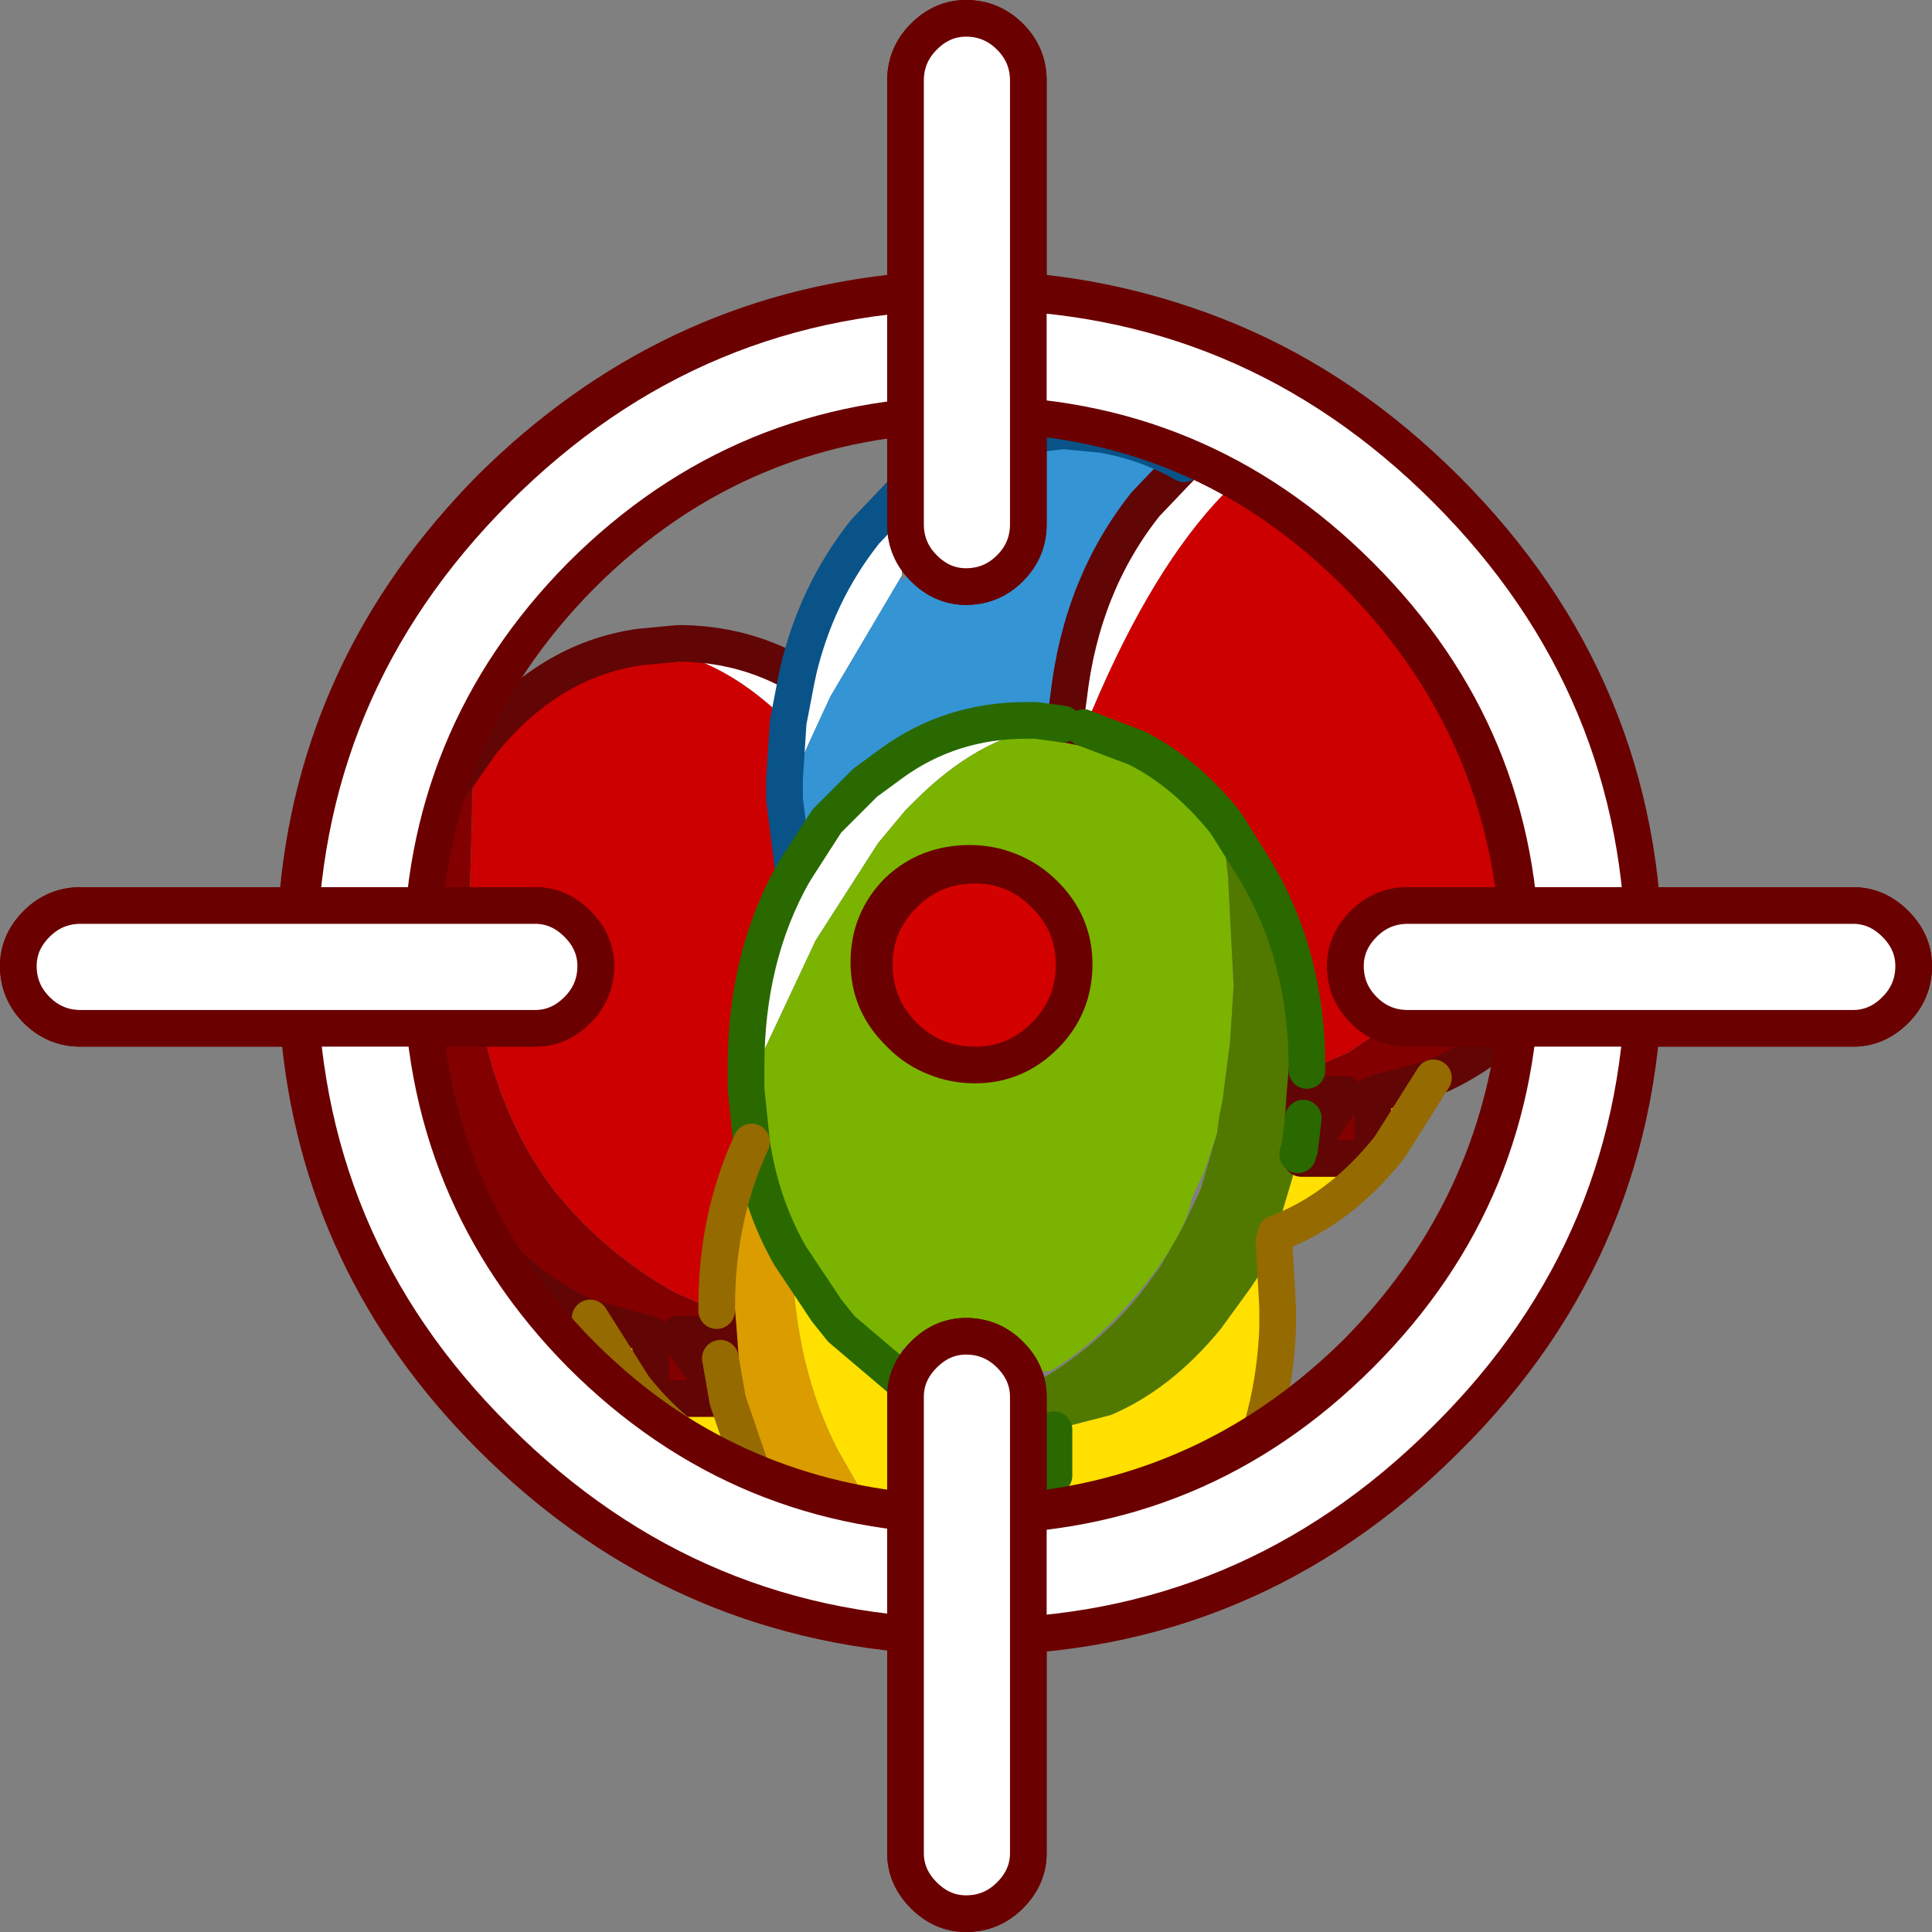 <?xml version="1.0" encoding="UTF-8" standalone="no"?>
<svg xmlns:xlink="http://www.w3.org/1999/xlink" height="52.7px" width="52.7px" xmlns="http://www.w3.org/2000/svg">
  <rect width="100%" height="100%" fill="#808080" stroke="none"/>
  <g transform="matrix(1.0, 0.0, 0.0, 1.0, 26.45, 27.6)">
    <path d="M8.5 -15.5 Q9.2 -14.6 10.95 -13.35 14.4 -10.9 15.6 -8.4 L15.9 -7.85 Q15.55 -4.8 14.25 -2.6 L12.3 -2.6 12.3 -2.55 10.35 -0.5 10.05 -0.55 10.05 -0.15 12.15 -0.15 10.35 1.1 9.2 1.6 9.2 1.5 Q9.2 -1.5 7.8 -3.85 L7.05 -5.05 6.95 -5.2 Q5.85 -6.55 4.55 -7.2 L3.1 -7.75 3.35 -8.25 Q5.0 -12.15 6.95 -14.15 L8.5 -15.5 M-13.4 -0.15 L-10.2 -0.15 -10.2 -0.25 -11.0 -2.45 -10.9 -2.6 -13.65 -2.6 -13.55 -6.3 -13.45 -7.15 -13.35 -7.3 Q-11.5 -9.6 -9.0 -9.95 -6.85 -9.8 -4.95 -7.9 L-5.05 -6.35 -5.05 -5.8 -4.8 -3.8 Q-6.1 -1.5 -6.1 1.5 L-6.1 2.1 -5.95 3.55 Q-6.9 5.6 -6.9 8.05 L-6.9 8.15 -8.05 7.65 Q-10.0 6.55 -11.35 4.85 -12.9 2.8 -13.4 -0.15 M9.6 2.25 L9.1 2.9 9.15 2.2 9.6 2.25 M-7.3 8.8 L-6.85 8.75 -6.8 9.45 -7.3 8.8" fill="#cc0000" fill-rule="evenodd" stroke="none"/>
    <path d="M15.9 -7.85 L16.75 -6.25 17.55 -4.45 16.95 -2.6 14.25 -2.6 Q15.55 -4.8 15.9 -7.85 M12.15 -0.15 L15.35 -0.15 Q14.1 1.2 12.65 1.8 L11.0 2.25 11.0 4.0 9.05 4.0 10.25 2.25 9.6 2.25 9.15 2.2 9.2 1.6 10.35 1.1 12.15 -0.15 M-10.35 8.35 Q-12.0 7.7 -13.35 6.05 -14.85 4.2 -15.3 1.9 L-15.6 -0.15 -13.4 -0.15 Q-12.9 2.8 -11.35 4.85 -10.0 6.55 -8.05 7.65 L-6.9 8.15 -6.85 8.75 -7.3 8.8 -7.95 8.8 -6.75 10.55 -8.7 10.55 -8.7 8.8 -10.35 8.35 M-13.65 -2.6 L-15.45 -2.6 Q-15.15 -4.45 -14.25 -6.0 L-13.45 -7.15 -13.55 -6.3 -13.65 -2.6" fill="#830000" fill-rule="evenodd" stroke="none"/>
    <path d="M0.9 -15.65 L2.55 -15.85 3.6 -15.75 Q2.2 -15.65 0.9 -14.75 L0.9 -15.65 M5.85 -14.95 L8.05 -16.25 8.5 -15.5 6.95 -14.15 Q5.0 -12.15 3.35 -8.25 L3.1 -7.75 2.6 -7.85 2.7 -8.6 Q3.05 -11.65 4.8 -13.85 L5.85 -14.95 M8.3 6.25 L8.4 8.05 8.4 8.65 7.85 7.25 8.1 6.6 8.15 6.55 8.3 6.25 M-9.0 -9.95 L-7.95 -10.05 Q-6.2 -10.05 -4.7 -9.2 -4.2 -11.4 -2.85 -13.1 L-1.85 -14.15 -1.85 -11.9 -3.8 -8.6 -4.4 -7.3 -5.05 -5.8 -5.05 -6.35 -4.95 -7.9 Q-6.85 -9.8 -9.0 -9.95 M-4.8 -3.8 L-3.9 -5.2 -3.25 -5.85 -2.85 -6.25 -2.1 -6.8 Q-0.5 -7.95 1.55 -7.95 L1.8 -7.95 2.55 -7.85 2.0 -7.75 Q0.2 -7.45 -1.5 -5.75 L-1.75 -5.5 -2.5 -4.6 -4.2 -1.95 -6.1 2.1 -6.1 1.5 Q-6.1 -1.5 -4.8 -3.8 M-4.7 -9.2 L-4.95 -7.9 -4.7 -9.2" fill="#ffffff" fill-rule="evenodd" stroke="none"/>
    <path d="M3.6 -15.75 Q4.8 -15.55 5.85 -14.95 L4.8 -13.85 Q3.05 -11.65 2.7 -8.6 L2.6 -7.85 2.55 -7.85 1.8 -7.95 1.55 -7.95 Q-0.5 -7.95 -2.1 -6.8 L-2.85 -6.25 -3.25 -5.85 -3.9 -5.2 -4.8 -3.8 -5.05 -5.8 -4.4 -7.3 -3.8 -8.6 -1.85 -11.9 -1.85 -11.75 -1.4 -12.35 Q-0.3 -13.7 0.3 -12.25 L0.9 -12.1 0.9 -14.75 Q2.2 -15.65 3.6 -15.75" fill="#3494d4" fill-rule="evenodd" stroke="none"/>
    <path d="M6.75 3.3 L6.4 4.35 6.05 5.1 Q5.9 6.0 4.85 7.35 3.6 8.95 2.2 9.8 L2.05 9.8 1.8 9.9 1.6 9.85 1.45 9.95 1.35 9.95 0.9 10.15 0.9 8.7 -0.3 8.7 -0.35 8.75 0.1 9.15 Q0.1 9.65 -0.65 9.65 -1.4 9.65 -1.85 9.15 L-1.85 10.05 -3.5 8.65 -3.9 8.15 -4.9 6.65 Q-5.7 5.25 -5.95 3.55 L-6.1 2.1 -4.2 -1.95 -2.5 -4.6 -1.75 -5.5 -1.5 -5.75 Q0.2 -7.45 2.0 -7.75 L2.55 -7.85 2.6 -7.85 3.1 -7.75 4.55 -7.2 Q5.85 -6.55 6.95 -5.2 L7.05 -5.05 7.15 -4.25 6.95 -4.55 7.05 -3.65 7.2 -0.7 7.1 0.85 6.95 2.0 6.9 2.4 6.8 2.9 6.75 3.3" fill="#7ab400" fill-rule="evenodd" stroke="none"/>
    <path d="M8.35 6.05 L8.3 6.25 8.15 6.55 8.1 6.6 7.85 7.25 7.65 7.55 6.85 8.65 Q5.5 10.3 3.85 11.0 L2.3 11.4 2.2 11.4 2.2 12.65 2.2 13.15 0.9 13.15 0.9 12.25 1.45 11.45 1.2 11.45 0.9 11.45 0.9 10.6 1.55 10.25 Q3.5 9.2 4.8 7.5 L5.2 6.95 5.8 5.9 6.3 4.85 6.75 3.3 6.8 2.9 6.9 2.4 6.95 2.0 7.1 0.85 7.2 -0.7 7.05 -3.65 6.95 -4.55 7.15 -4.25 7.7 -3.35 Q9.1 -1.0 9.1 2.0 L9.1 2.1 9.05 2.7 9.0 3.4 9.0 3.75 8.95 3.85 8.95 3.9 8.8 4.55 8.35 6.05" fill="#517900" fill-rule="evenodd" stroke="none"/>
    <path d="M12.65 1.8 L11.45 3.7 Q10.1 5.4 8.35 6.05 L8.8 4.55 8.95 3.9 8.95 3.85 9.0 3.75 9.1 2.9 9.6 2.25 10.25 2.25 9.05 4.0 11.0 4.0 11.0 2.25 12.65 1.8 M8.4 8.65 Q8.25 12.2 6.2 14.7 L5.8 15.2 5.1 15.85 4.45 16.0 1.4 16.4 0.95 16.5 0.9 16.45 0.9 13.15 2.2 13.15 2.2 12.65 2.3 12.65 2.3 11.4 3.85 11.0 Q5.5 10.3 6.85 8.65 L7.65 7.55 7.85 7.25 8.4 8.65 M1.2 11.45 L0.9 11.9 0.9 11.45 1.2 11.45 M-1.85 10.05 L-1.85 14.45 -2.6 13.55 -3.0 13.0 -3.6 11.95 Q-4.5 10.2 -4.75 8.05 L-4.9 6.65 -3.9 8.15 -3.5 8.65 -1.85 10.05 M-5.9 12.65 Q-7.75 12.0 -9.15 10.25 L-10.35 8.35 -8.7 8.8 -8.7 10.55 -6.75 10.55 -7.95 8.8 -7.3 8.8 -6.8 9.45 -6.6 10.6 -5.9 12.65" fill="#ffe000" fill-rule="evenodd" stroke="none"/>
    <path d="M0.95 16.5 L0.9 16.5 0.9 16.45 0.95 16.5 M-1.85 14.45 L-1.85 16.95 Q-3.4 16.25 -4.65 14.7 L-5.9 12.65 -6.6 10.6 -6.8 9.45 -6.85 8.75 -6.9 8.15 -6.9 8.05 Q-6.9 5.6 -5.95 3.55 -5.7 5.25 -4.9 6.65 L-4.75 8.05 Q-4.5 10.2 -3.6 11.95 L-3.0 13.0 -2.6 13.55 -1.85 14.45" fill="#db9c00" fill-rule="evenodd" stroke="none"/>
    <path d="M5.85 -14.95 L8.05 -16.25 M17.55 -4.45 L16.95 -2.6 M15.35 -0.15 Q14.1 1.2 12.65 1.8 L11.0 2.25 11.0 4.0 9.05 4.0 10.25 2.25 9.6 2.25 9.15 2.2 9.2 1.6 M-10.35 8.35 Q-12.0 7.7 -13.35 6.05 -14.85 4.2 -15.3 1.9 L-15.6 -0.15 M-15.45 -2.6 Q-15.15 -4.45 -14.25 -6.0 L-13.45 -7.15 -13.35 -7.3 Q-11.5 -9.6 -9.0 -9.95 L-7.95 -10.05 Q-6.2 -10.05 -4.7 -9.2 M2.6 -7.85 L2.7 -8.6 Q3.05 -11.65 4.8 -13.85 L5.85 -14.95 M2.55 -7.85 L2.6 -7.85 3.1 -7.75 M9.1 2.9 L9.15 2.2 M-6.85 8.75 L-7.3 8.8 -7.95 8.8 -6.75 10.55 -8.7 10.55 -8.7 8.8 -10.35 8.35 M-6.8 9.45 L-6.85 8.75 -6.9 8.15" fill="none" stroke="#620505" stroke-linecap="round" stroke-linejoin="round" stroke-width="1.0"/>
    <path d="M0.9 -15.65 L2.55 -15.85 3.6 -15.75 Q4.8 -15.55 5.85 -14.95 M-4.7 -9.2 Q-4.2 -11.4 -2.85 -13.1 L-1.85 -14.15 M-4.95 -7.9 L-4.7 -9.2 M-5.05 -5.8 L-5.05 -6.35 -4.95 -7.9 M-4.8 -3.8 L-5.05 -5.8" fill="none" stroke="#095388" stroke-linecap="round" stroke-linejoin="round" stroke-width="1.0"/>
    <path d="M1.2 11.45 L0.9 11.9 M3.1 -7.75 L4.55 -7.2 Q5.85 -6.55 6.95 -5.2 L7.05 -5.05 7.8 -3.85 Q9.2 -1.5 9.2 1.5 L9.2 1.6 M-4.8 -3.8 L-3.9 -5.2 -3.25 -5.85 -2.85 -6.25 -2.1 -6.8 Q-0.5 -7.95 1.55 -7.95 L1.8 -7.95 2.55 -7.85 M-6.1 2.1 L-5.95 3.55 Q-5.7 5.25 -4.9 6.65 L-3.9 8.15 -3.5 8.65 -1.85 10.05 M9.1 2.9 L9.0 3.75 M8.95 3.85 L8.95 3.9 M2.2 12.65 L2.3 12.65 2.3 11.4 M-6.1 2.1 L-6.1 1.5 Q-6.1 -1.5 -4.8 -3.8" fill="none" stroke="#296900" stroke-linecap="round" stroke-linejoin="round" stroke-width="1.0"/>
    <path d="M12.65 1.8 L11.45 3.7 Q10.1 5.4 8.35 6.05 M8.3 6.25 L8.4 8.05 8.4 8.65 Q8.25 12.2 6.2 14.7 L5.8 15.2 5.1 15.85 M-1.85 16.95 Q-3.4 16.25 -4.65 14.7 L-5.9 12.65 Q-7.75 12.0 -9.15 10.25 L-10.35 8.35 M-6.9 8.15 L-6.9 8.05 Q-6.9 5.6 -5.95 3.55 M-5.9 12.65 L-6.6 10.6 -6.8 9.45" fill="none" stroke="#956a00" stroke-linecap="round" stroke-linejoin="round" stroke-width="1.0"/>
    <path d="M-0.1 -27.1 Q-0.75 -27.1 -1.25 -26.6 -1.75 -26.1 -1.75 -25.4 L-1.75 -19.65 Q-8.25 -19.05 -13.05 -14.3 -17.85 -9.45 -18.35 -2.9 L-24.25 -2.9 Q-24.95 -2.9 -25.45 -2.4 -25.95 -1.9 -25.95 -1.25 -25.95 -0.55 -25.45 -0.05 -24.95 0.45 -24.25 0.45 L-18.3 0.45 Q-17.75 6.9 -13.05 11.6 -8.25 16.4 -1.75 16.95 L-1.75 22.95 Q-1.75 23.6 -1.25 24.1 -0.75 24.6 -0.1 24.6 0.6 24.6 1.1 24.1 1.6 23.6 1.6 22.95 L1.6 16.95 Q8.1 16.4 12.85 11.6 17.6 6.9 18.2 0.45 L24.1 0.45 Q24.75 0.45 25.25 -0.05 25.75 -0.55 25.75 -1.25 25.75 -1.9 25.25 -2.4 24.75 -2.9 24.1 -2.9 L18.2 -2.9 Q17.7 -9.45 12.85 -14.3 8.1 -19.05 1.6 -19.65 L1.6 -25.4 Q1.6 -26.1 1.1 -26.6 0.6 -27.1 -0.1 -27.1 M14.9 -2.9 L11.95 -2.9 Q11.25 -2.9 10.75 -2.4 10.25 -1.9 10.25 -1.25 10.25 -0.55 10.75 -0.05 11.25 0.45 11.95 0.45 L14.9 0.45 Q14.25 5.55 10.55 9.3 6.75 13.05 1.6 13.6 L1.6 10.5 Q1.6 9.85 1.1 9.35 0.6 8.85 -0.1 8.85 -0.75 8.85 -1.25 9.35 -1.75 9.85 -1.75 10.5 L-1.75 13.6 Q-6.9 13.05 -10.7 9.3 -14.4 5.55 -15.0 0.45 L-11.85 0.45 Q-11.2 0.45 -10.7 -0.05 -10.2 -0.55 -10.2 -1.25 -10.2 -1.9 -10.7 -2.4 -11.2 -2.9 -11.85 -2.9 L-15.0 -2.9 Q-14.55 -8.1 -10.7 -11.95 -6.9 -15.75 -1.75 -16.25 L-1.75 -13.3 Q-1.75 -12.6 -1.25 -12.1 -0.75 -11.6 -0.1 -11.6 0.6 -11.6 1.1 -12.1 1.6 -12.6 1.6 -13.3 L1.6 -16.25 Q6.75 -15.75 10.55 -11.95 14.35 -8.1 14.9 -2.9 M1.9 -3.3 Q2.7 -2.5 2.7 -1.35 2.7 -0.25 1.9 0.55 1.1 1.4 0.0 1.4 -1.15 1.4 -1.95 0.55 -2.75 -0.25 -2.75 -1.35 -2.75 -2.5 -1.95 -3.3 -1.15 -4.05 0.0 -4.05 1.1 -4.05 1.9 -3.3" fill="none" stroke="#6b0000" stroke-linecap="round" stroke-linejoin="round" stroke-width="1.0"/>
    <path d="M0.05 -19.65 Q7.6 -19.65 13.0 -14.25 18.4 -8.85 18.4 -1.3 18.4 6.3 13.0 11.65 7.6 17.05 0.05 17.05 -7.5 17.05 -12.9 11.65 -18.3 6.3 -18.3 -1.3 -18.3 -8.85 -12.9 -14.25 -7.5 -19.65 0.05 -19.65 M15.05 -1.3 Q15.05 -7.5 10.65 -11.9 6.25 -16.3 0.05 -16.3 -6.2 -16.3 -10.6 -11.9 -14.95 -7.5 -14.95 -1.3 -14.95 4.95 -10.6 9.35 -6.2 13.75 0.05 13.75 6.25 13.75 10.65 9.35 15.05 4.95 15.05 -1.3" fill="#ffffff" fill-rule="evenodd" stroke="none"/>
    <path d="M15.05 -1.3 Q15.05 4.95 10.65 9.35 6.25 13.75 0.05 13.75 -6.2 13.75 -10.6 9.35 -14.95 4.95 -14.95 -1.3 -14.95 -7.5 -10.6 -11.9 -6.2 -16.3 0.05 -16.3 6.25 -16.3 10.65 -11.9 15.05 -7.5 15.05 -1.3 M0.05 -19.65 Q-7.5 -19.65 -12.9 -14.25 -18.3 -8.85 -18.3 -1.3 -18.3 6.3 -12.9 11.65 -7.5 17.05 0.05 17.05 7.6 17.05 13.0 11.65 18.4 6.3 18.4 -1.3 18.4 -8.85 13.0 -14.25 7.6 -19.65 0.05 -19.65" fill="none" stroke="#6b0000" stroke-linecap="round" stroke-linejoin="round" stroke-width="1.0"/>
    <path d="M0.15 -4.0 Q1.25 -4.0 2.05 -3.2 2.85 -2.4 2.85 -1.3 2.85 -0.15 2.05 0.65 1.25 1.45 0.15 1.45 -1.0 1.45 -1.8 0.65 -2.6 -0.15 -2.6 -1.3 -2.6 -2.4 -1.8 -3.2 -1.0 -4.0 0.15 -4.0" fill="#d40000" fill-opacity="0.988" fill-rule="evenodd" stroke="none"/>
    <path d="M0.15 -4.0 Q1.25 -4.0 2.05 -3.2 2.85 -2.4 2.85 -1.3 2.85 -0.15 2.05 0.65 1.25 1.45 0.15 1.45 -1.0 1.45 -1.8 0.65 -2.6 -0.15 -2.6 -1.3 -2.6 -2.4 -1.8 -3.2 -1.0 -4.0 0.15 -4.0 Z" fill="none" stroke="#6b0000" stroke-linecap="round" stroke-linejoin="round" stroke-width="1.0"/>
    <path d="M-1.75 10.5 Q-1.75 9.85 -1.25 9.35 -0.75 8.85 -0.1 8.85 0.6 8.85 1.1 9.35 1.6 9.85 1.6 10.5 L1.6 22.95 Q1.6 23.6 1.1 24.1 0.6 24.6 -0.1 24.6 -0.75 24.6 -1.25 24.1 -1.75 23.6 -1.75 22.95 L-1.75 10.5 M-25.45 -2.4 Q-24.95 -2.9 -24.25 -2.9 L-11.85 -2.9 Q-11.2 -2.9 -10.7 -2.4 -10.2 -1.9 -10.2 -1.25 -10.2 -0.55 -10.7 -0.05 -11.2 0.45 -11.85 0.45 L-24.25 0.45 Q-24.95 0.45 -25.45 -0.05 -25.95 -0.55 -25.95 -1.25 -25.95 -1.9 -25.45 -2.4 M10.75 -2.4 Q11.25 -2.9 11.95 -2.9 L24.1 -2.9 Q24.75 -2.9 25.25 -2.4 25.75 -1.9 25.75 -1.25 25.75 -0.55 25.25 -0.05 24.75 0.45 24.1 0.45 L11.95 0.45 Q11.25 0.45 10.75 -0.05 10.25 -0.55 10.25 -1.25 10.25 -1.9 10.75 -2.4 M1.1 -26.6 Q1.6 -26.1 1.6 -25.4 L1.6 -13.3 Q1.6 -12.6 1.1 -12.1 0.6 -11.6 -0.1 -11.6 -0.75 -11.6 -1.25 -12.1 -1.75 -12.6 -1.75 -13.3 L-1.75 -25.4 Q-1.75 -26.1 -1.25 -26.6 -0.75 -27.1 -0.1 -27.1 0.6 -27.1 1.1 -26.6" fill="#ffffff" fill-rule="evenodd" stroke="none"/>
    <path d="M1.1 -26.6 Q0.6 -27.1 -0.1 -27.1 -0.75 -27.1 -1.25 -26.6 -1.75 -26.1 -1.75 -25.4 L-1.75 -13.3 Q-1.75 -12.6 -1.25 -12.1 -0.75 -11.6 -0.1 -11.6 0.6 -11.6 1.1 -12.1 1.6 -12.6 1.6 -13.3 L1.6 -25.4 Q1.6 -26.1 1.1 -26.6 M10.75 -2.4 Q10.25 -1.9 10.25 -1.25 10.25 -0.55 10.75 -0.05 11.25 0.45 11.95 0.45 L24.1 0.45 Q24.75 0.45 25.25 -0.05 25.75 -0.55 25.75 -1.25 25.75 -1.9 25.25 -2.4 24.75 -2.9 24.1 -2.9 L11.95 -2.9 Q11.25 -2.9 10.75 -2.4 M-25.45 -2.4 Q-25.95 -1.9 -25.95 -1.25 -25.95 -0.55 -25.45 -0.05 -24.95 0.45 -24.25 0.45 L-11.85 0.45 Q-11.2 0.45 -10.7 -0.05 -10.2 -0.55 -10.2 -1.25 -10.2 -1.9 -10.7 -2.4 -11.2 -2.9 -11.85 -2.9 L-24.25 -2.9 Q-24.95 -2.9 -25.45 -2.4 M-1.75 10.5 L-1.75 22.95 Q-1.75 23.6 -1.25 24.1 -0.75 24.6 -0.1 24.6 0.6 24.6 1.1 24.1 1.6 23.6 1.6 22.95 L1.6 10.5 Q1.6 9.85 1.1 9.35 0.6 8.85 -0.1 8.85 -0.75 8.85 -1.25 9.35 -1.75 9.85 -1.75 10.5" fill="none" stroke="#6b0000" stroke-linecap="round" stroke-linejoin="round" stroke-width="1.0"/>
  </g>
</svg>
